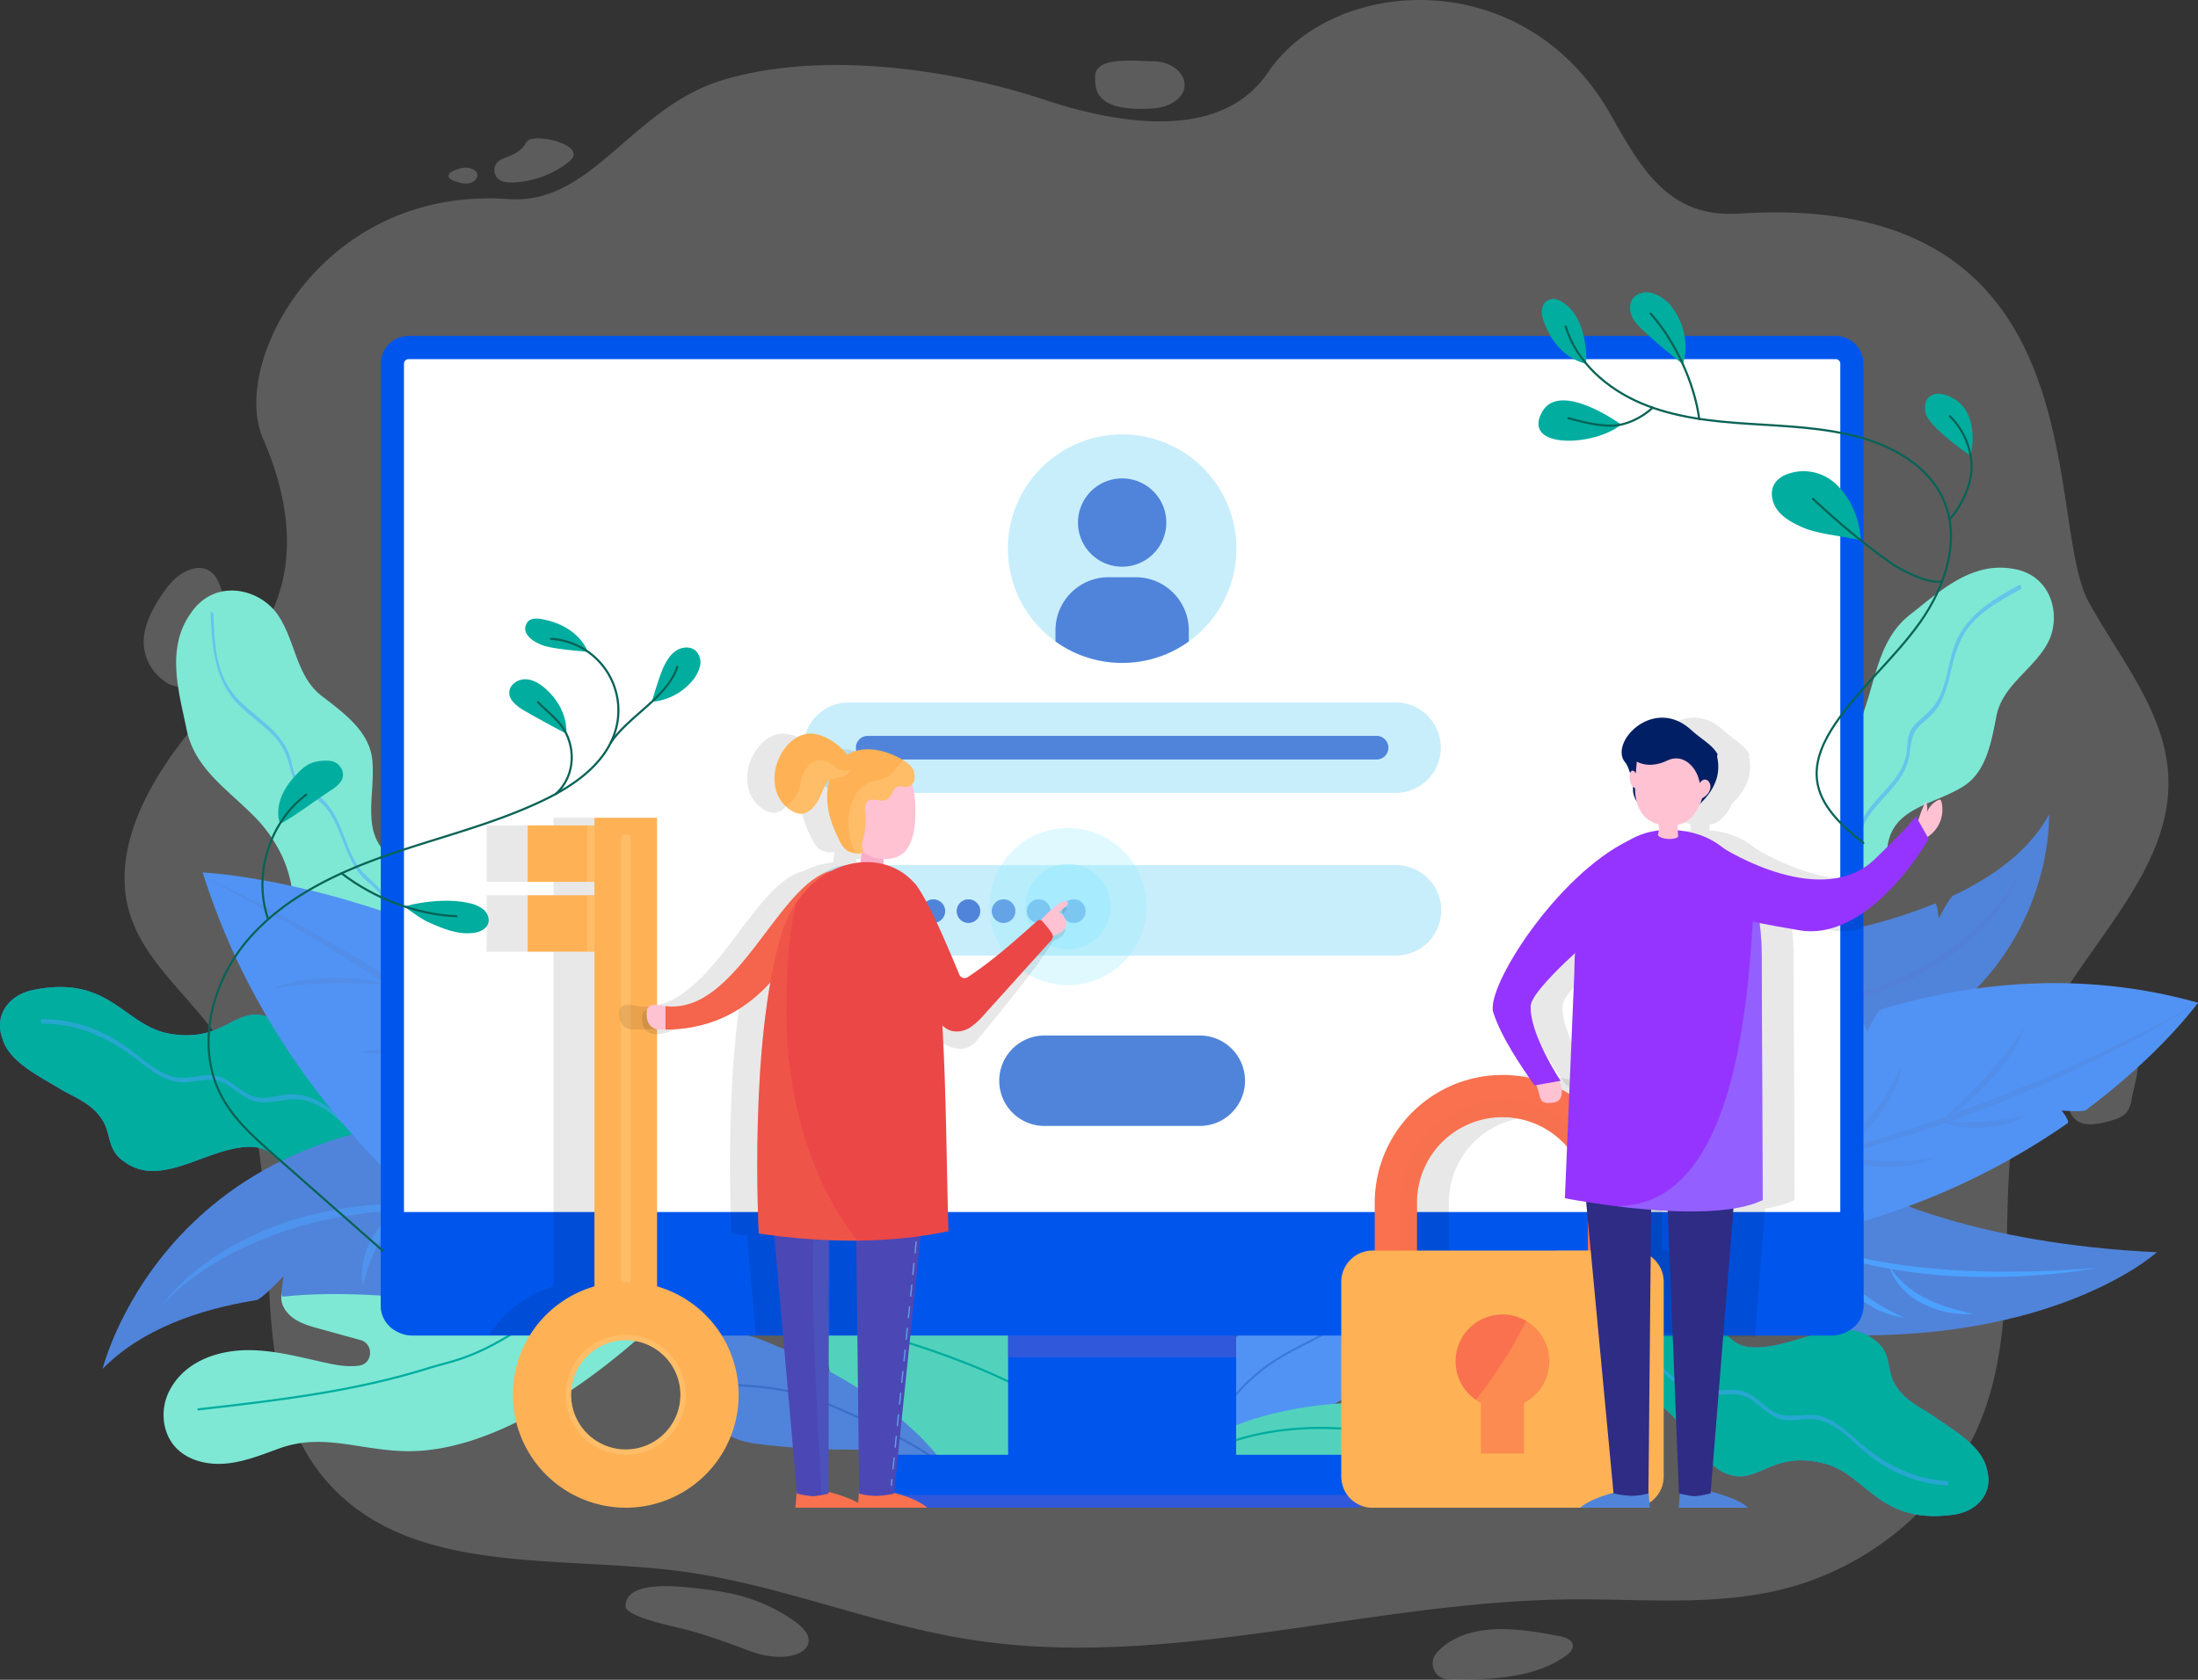 <svg xmlns="http://www.w3.org/2000/svg" xmlns:xlink="http://www.w3.org/1999/xlink" width="1029.845" height="787.104" viewBox="0 0 1029.845 787.104"><rect x="0" y="0" width="1029.845" height="787.104" fill="#333333" stroke="none"/><defs><style>.a{opacity:0.2;}.b{fill:#fff;}.c{fill:#5084da;}.d{fill:#5193f4;}.e,.x,.z{opacity:0.4;}.f{opacity:0.228;}.g{fill:#605aca;}.ad,.ai,.g,.n,.v{opacity:0.5;}.h{fill:#4ca1ff;}.i{fill:#52d2bc;}.at,.j,.k{fill:none;stroke-linecap:round;stroke-linejoin:round;stroke-miterlimit:10;}.j{stroke:#00ad9f;}.k{stroke:#0b43a4;opacity:0.31;}.l{fill:#4a84d8;}.m{fill:#00ad9f;}.o{fill:#7ee8d4;}.p{fill:#5a4fd1;opacity:0.37;}.q{fill:#0056ec;}.r{fill:#c8eefb;}.s{clip-path:url(#a);}.t{opacity:0.09;}.u,.v{fill:#94ebff;}.ac,.ag,.ah,.ar,.as,.u{opacity:0.3;}.as,.w,.x{fill:#f9714e;}.y,.z{fill:#ffb255;}.aa,.ah{fill:#ffc2d3;}.ab,.ad{fill:#2e2c84;}.ae{fill:#001f64;}.af{fill:#9534ff;}.ag{fill:#8fc2ff;}.ai{fill:#ffc87c;}.aj{fill:#f9acc8;}.ak{opacity:0.1;}.al,.ar{fill:#eb4747;}.am{fill:#4b48b5;}.an{fill:#568edb;}.ao{fill:#5e9ce4;}.ap{opacity:0.16;}.aq{fill:#4e84d9;}.at{stroke:#086356;}</style><clipPath id="a"><circle cx="53.547" cy="53.547" r="53.547"/></clipPath></defs><g transform="translate(-7.914 -65.834)"><g class="a" transform="translate(66.275 65.834)"><path class="b" d="M955.07,347.949c14.426,26.222,35.4,50.951,37.215,80.512,2.911,47.483-43.386,83.284-62.318,127.289-23.239,54.014-3.75,117.658-24.318,172.65-14.907,39.855-51.472,71.689-94.441,82.222-32.205,7.9-66.077,4.328-99.327,4.656-94.4.917-188.43,33.557-281.542,18.739-45.978-7.315-89.444-26-135.635-31.988-55.388-7.185-119.924,1.506-159.508-36.138C79.9,713.3,120.95,616.611,79.45,553.519c-13.364-20.319-34.9-36.214-42.11-59.187-8.434-26.85,5.23-55.461,22.2-78.348S97.494,372.02,106.685,345.4c8.343-24.173,3.248-50.451-7.016-73.944-15.724-35.992,28.042-118.518,114.855-112.333,39.8,2.835,57.71-43.26,101.365-56.037,49.982-14.629,112.735-2.868,149.563,9.373,37.422,12.436,83.682,18.974,105.133-12.806C600.871,54.786,691.157,47.764,731.7,120.626c14.809,26.613,27.995,47.318,59.513,45.289C962.02,154.91,933.633,308.98,955.07,347.949ZM489.5,101.778c0,6.112,0,16.595,26.934,14.883,8.267-.526,15-4.954,15-11.065s-6.716-11.063-15-11.063S489.5,92.014,489.5,101.778ZM224.156,131.422a5.583,5.583,0,0,0-1.779,2.14c-1.745,2.7-4.76,4.428-7.841,5.632-1.805.706-3.746,1.317-5.077,2.677a5.486,5.486,0,0,0,.528,7.906c1.927,1.525,4.649,1.677,7.152,1.553a45.339,45.339,0,0,0,25.748-9.618C252.363,134.177,229.37,128.6,224.156,131.422ZM198.6,145.5c-3.157-2.071-7.228-.878-10.37.741a2.83,2.83,0,0,0-1.582,1.543c-.411,1.486,1.467,2.538,3,3.018,2.386.745,4.984,1.473,7.357.684S201.756,147.571,198.6,145.5ZM79.468,340.3c-2.333-7.122-7.852-10.663-16.2-6.607-4.982,2.42-8.454,6.918-11.43,11.43-4.8,7.287-8.938,15.615-7.928,24.169a22.735,22.735,0,0,0,9.664,15.791,12.747,12.747,0,0,0,7.47,2.6c2.963-.1,5.636-1.695,7.935-3.481,5.434-4.217,9.614-9.688,13.731-15.1,2.134-2.8,4.341-5.775,4.749-9.219C88.321,352.589,81.614,346.856,79.468,340.3ZM952.817,559.7c-2.134.869-4.313,1.968-5.538,3.848a11.179,11.179,0,0,0-1.406,4.969,99.085,99.085,0,0,0-.6,10.8c0,3.95.424,8.326,3.459,11.015,4.087,3.62,10.574,2.351,15.93.858,3.016-.845,6.233-1.812,8.173-4.172a13.025,13.025,0,0,0,2.327-6.122c1.3-7.2,5.264-18.12.865-21.85S960.476,556.582,952.817,559.7ZM651.089,838.717a12.518,12.518,0,0,0-2.77,3.441,7.569,7.569,0,0,0,3.9,10.031,15.928,15.928,0,0,0,6.2.739c17.968-.241,37.283-.9,51.638-11.211,1.751-1.256,3.563-3.027,3.253-5.1-.376-2.5-3.485-3.585-6.086-4.091C689.261,829.064,665.527,825.186,651.089,838.717ZM310,810.983c-15.63-2.11-40.483-5.093-40.477,7.55,0,4.769,22.055,9.362,25.7,10.244,11.285,2.724,21.855,6.746,32.881,10.818,20.46,7.559,36.846-2.622,20.645-14.038C335.4,816.143,322.605,812.68,310,810.983Z" transform="translate(-34.776 -65.834)"/></g><g transform="translate(7.914 202.808)"><g transform="translate(808.464 244.703)"><g transform="translate(22.539)"><path class="c" d="M395.292,300.655s36.309-3.315,70.72-17.412c1.089-.445,1.749,6.948,1.749,6.948s5.064-9.888,6.826-10.718c18.624-8.784,35.705-21.023,44.859-37.967,0,0,4.51,103.9-129.049,126.977Z" transform="translate(-390.397 -241.507)"/></g><g transform="translate(9.319 177.673)"><path class="c" d="M446.845,323.284s44.079,23.365,130.275,27.425c0,0-58.638,53.513-192.808,35.088l4.4-60.945Z" transform="translate(-384.312 -323.284)"/></g><g transform="translate(10.188 78.99)"><path class="d" d="M384.712,317.227s19.9-12.712,52.194-23.686c1.288-.437,4.013,7.176,4.013,7.176s4.413-9.914,6.744-10.613c38.584-11.554,91.382-19.1,148.242-3.046,0,0-17.227,24-52.487,50.269-1.5,1.121-11.461.235-11.461.235s4.182,5.038,2.807,5.994c-33.5,23.3-81.007,47.034-143.054,56.435Z" transform="translate(-384.712 -277.863)"/></g><g class="e" transform="translate(0 88.184)"><path class="c" d="M601.4,282.1a495.2,495.2,0,0,1-51.9,28.753c-17.792,8.693-36.086,16.334-54.612,23.334-9.249,3.55-18.7,6.516-28.082,9.7l-14.233,4.263c-2.375.7-4.736,1.445-7.122,2.1l-7.2,1.808c-19.124,5.18-38.66,8.654-58.223,11.45l14.522-2.992,7.261-1.467c2.409-.532,4.8-1.169,7.2-1.747l14.4-3.433,14.266-3.946c9.534-2.538,18.9-5.666,28.334-8.526,9.314-3.248,18.7-6.292,27.882-9.9,18.537-6.746,36.742-14.4,54.675-22.635q13.466-6.15,26.682-12.84Q588.491,289.39,601.4,282.1Z" transform="translate(-380.023 -282.095)"/><g transform="translate(100.805 11.068)"><path class="c" d="M426.42,331.824c3.678-3.439,7.248-6.939,10.813-10.42,3.531-3.518,7.016-7.061,10.366-10.724,3.387-3.631,6.555-7.441,9.675-11.3,3.048-3.917,5.927-7.958,8.68-12.191a65.423,65.423,0,0,1-6.859,13.5,99.882,99.882,0,0,1-9.379,11.932A106.25,106.25,0,0,1,426.42,331.824Z" transform="translate(-426.42 -287.189)"/></g><g transform="translate(47.42 29.001)"><path class="c" d="M401.849,338.164a95.184,95.184,0,0,0,11.128-8.669,87.348,87.348,0,0,0,9.642-10.068,83.23,83.23,0,0,0,8-11.4,121.618,121.618,0,0,0,6.4-12.586,53.1,53.1,0,0,1-4.415,13.64,57.052,57.052,0,0,1-7.765,12.173,59.2,59.2,0,0,1-10.44,9.968A47.751,47.751,0,0,1,401.849,338.164Z" transform="translate(-401.849 -295.443)"/></g><g transform="translate(100.805 52.709)"><path class="c" d="M426.42,309.349a184.448,184.448,0,0,0,20.429-.1c3.372-.176,6.722-.574,10.07-1.058,3.372-.435,6.666-1.212,10.109-1.834a38.523,38.523,0,0,1-9.642,4.028,50.028,50.028,0,0,1-10.351,1.732,55.435,55.435,0,0,1-10.47-.3A40.645,40.645,0,0,1,426.42,309.349Z" transform="translate(-426.42 -306.355)"/></g><g transform="translate(48.505 71.8)"><path class="c" d="M402.348,315.142c4.148.5,8.263.9,12.356,1.319,4.1.374,8.182.717,12.269.893,4.087.2,8.165.18,12.254.072a123.176,123.176,0,0,0,12.3-1.228,45.408,45.408,0,0,1-12.086,3.463,72.222,72.222,0,0,1-12.593.565A77.054,77.054,0,0,1,402.348,315.142Z" transform="translate(-402.348 -315.142)"/></g></g><g class="f" transform="translate(37.298 27.002)"><path class="g" d="M497.76,253.935c-3.557,9.747-9.827,18.335-16.94,25.9a112.232,112.232,0,0,1-24.56,19.189l-6.889,3.685c-2.288,1.249-4.741,2.151-7.107,3.22a128.531,128.531,0,0,1-14.648,5.306c-2.444.882-5.008,1.349-7.52,1.984l-7.557,1.8c-5.117.8-10.238,1.551-15.35,2.194,5.014-1.288,10.057-2.307,15.035-3.57l7.389-2.173c2.451-.756,4.951-1.341,7.32-2.338,4.765-1.879,9.664-3.389,14.235-5.695,2.3-1.108,4.715-1.981,6.935-3.235l6.718-3.665a130.456,130.456,0,0,0,24.434-18.25,75.7,75.7,0,0,0,5.33-5.495c.843-.958,1.723-1.89,2.535-2.874l2.368-3.018A74.386,74.386,0,0,0,497.76,253.935Z" transform="translate(-397.19 -253.935)"/></g><g transform="translate(29.65 196.174)"><path class="h" d="M537.989,348.061c-6.038,1.16-12.152,1.875-18.261,2.592q-9.181.89-18.411,1.351a315.734,315.734,0,0,1-36.944-.524c-6.144-.521-12.28-1.225-18.374-2.207a166.754,166.754,0,0,1-18.15-3.644c-11.939-3.094-23.671-7.407-34.178-13.831a134.521,134.521,0,0,0,17.034,6.853,165.862,165.862,0,0,0,17.659,4.828,257.875,257.875,0,0,0,36.236,5.136c12.176,1.075,24.416,1.312,36.657,1.186C513.5,349.656,525.748,349.111,537.989,348.061Z" transform="translate(-393.67 -331.799)"/><g transform="translate(47.018 15.339)"><path class="h" d="M454.838,361.316a46.16,46.16,0,0,1-23.593-4.663,36.362,36.362,0,0,1-9.862-7.307,27.544,27.544,0,0,1-6.073-10.487,45.23,45.23,0,0,0,7.639,8.88,48.666,48.666,0,0,0,9.59,6.349,74.618,74.618,0,0,0,10.809,4.3A113.972,113.972,0,0,0,454.838,361.316Z" transform="translate(-415.311 -338.859)"/></g><g transform="translate(20.681 9.223)"><path class="h" d="M436.919,366.529a46.159,46.159,0,0,1-22.024-9.662,36.417,36.417,0,0,1-8.045-9.269,27.586,27.586,0,0,1-3.661-11.554,45.225,45.225,0,0,0,5.536,10.322,48.892,48.892,0,0,0,7.989,8.276,74.691,74.691,0,0,0,9.623,6.538A115.11,115.11,0,0,0,436.919,366.529Z" transform="translate(-403.189 -336.044)"/></g></g></g><g transform="translate(386.881 450.102)"><path class="i" d="M339.371,454.364a71.689,71.689,0,0,0-54.284-24.342c-15.111.2-29.95,5.221-45.028,4.3a57.567,57.567,0,0,1-53.5-65.751c1.747-11.947,8-23.945,18.815-29.29,5.894-2.907,12.71-3.633,19.261-3.044a54.224,54.224,0,0,1,17.3,4.628c12.51,5.553,23.391,15.339,32.088,26.141,7.9,9.825,25.928,24.279,38.119,33.611,7.148,5.449,12.3,9.136,12.3,9.136C333.039,417.693,333.487,444.239,339.371,454.364Z" transform="translate(-185.983 -336.045)"/><path class="j" d="M195.637,352.979c37.978,10.818,79.928,26.148,109.582,52.226" transform="translate(-174.662 -316.187)"/></g><g transform="translate(557.798 452.744)"><path class="d" d="M359.46,366.066c-.561,6.309-1.855,12.76-4.917,18.494a41.757,41.757,0,0,1-8.221,10.479,64.79,64.79,0,0,1-5.269,4.463A76.7,76.7,0,0,1,318,411.592c-11.876,3.78-24.59,4.482-35.506,11.176a43.16,43.16,0,0,0-17.8,22.294l-.046-10.637c1.162-11.776,2.355-23.769,6.744-35.025a100.091,100.091,0,0,1,11.4-20.54,142.217,142.217,0,0,1,24.851-27.94c7.665-6.468,16.447-11.958,25.822-13.353,9.36-1.4,19.324,2.06,23.61,10.309C359.83,353.171,360.03,359.737,359.46,366.066Z" transform="translate(-264.65 -337.261)"/><path class="k" d="M267.684,418.76a88.254,88.254,0,0,1,32.284-38.969c8.767-5.755,18.379-9.69,27.33-15.085s17.57-12.727,21.768-22.563" transform="translate(-261.092 -331.536)"/></g><g transform="translate(535.016 520.392)"><path class="i" d="M268.925,397.654c16.706-16.573,40.4-24.166,63.7-27.508,19.43-2.785,39.838-2.89,58.01,4.528,5.694,2.323,11.309,5.553,14.676,10.7s3.846,12.573-.267,17.147c-3.47,3.854-9.1,4.8-14.29,4.982-17.064.613-33.757-4.347-50.469-7.85-28.725-6.02-60-7.474-86.118,5.925" transform="translate(-254.164 -368.397)"/><path class="j" d="M270.545,382.618c34.576-14.583,84.516-9.886,106.3,5.188" transform="translate(-234.955 -362.076)"/></g><g transform="translate(0 325.522)"><path class="l" d="M169.557,324.526c-15.624-7.506-23.113-27.51-35.949-31.81-15.908-5.5-20.369,12.271-46.091,7.878-21.588-3.687-28.147-27.966-64.235-20.456-11.02,2.294-18.335,11.611-14.2,22.783,3.1,11.117,18.407,18.153,27.519,23.832,8.08,4.563,15.232,7.009,20.023,15.493.05.089.1.185.141.276,3.222,6.9,1.936,13.045,9.46,18.089,17.627,12.895,39.579-7.58,59.631-6.983,14.142.424,13.746,15.109,30.75,19.361,16.838,4.211,11.315-10.866,46.643,2.827a2.465,2.465,0,0,0,3.189-1.414h0a2.461,2.461,0,0,0-.519-2.581C181.194,345.937,192.554,335.578,169.557,324.526Z" transform="translate(-7.914 -278.705)"/><path class="m" d="M169.557,324.526c-15.624-7.506-23.113-27.51-35.949-31.81-15.908-5.5-20.369,12.271-46.091,7.878-21.588-3.687-28.147-27.966-64.235-20.456-11.02,2.294-18.335,11.611-14.2,22.783,3.1,11.117,18.407,18.153,27.519,23.832,8.08,4.563,15.232,7.009,20.023,15.493.05.089.1.185.141.276,3.222,6.9,1.936,13.045,9.46,18.089,17.627,12.895,39.579-7.58,59.631-6.983,14.142.424,13.746,15.109,30.75,19.361,16.838,4.211,11.315-10.866,46.643,2.827a2.465,2.465,0,0,0,3.189-1.414h0a2.461,2.461,0,0,0-.519-2.581C181.194,345.937,192.554,335.578,169.557,324.526Z" transform="translate(-7.914 -278.705)"/><g class="n" transform="translate(19.1 15.079)"><path class="h" d="M179.243,350.118c-13.44-6.944-21.194-21.588-35.358-27.38a24.929,24.929,0,0,0-10.044-1.962c-4.923.113-9.747,2.123-14.7,1.616-7.1-.721-11.554-6.916-17.846-9.508-7.2-2.97-14.546,1.621-21.992-.183-7.561-1.831-13.744-7.357-19.73-12.008C47.137,291.028,33.01,285.6,17.154,285.646c-.806,0-.448,2.127.461,2.125,17.486-.046,31.493,6.981,45,17.464,5.058,3.926,10.45,8.052,16.8,9.588,7.606,1.845,15.3-2.874,22.552.482,5.7,2.638,9.927,8.026,16.369,9.066,7.922,1.275,15.248-2.874,23.276-.369,15.363,4.793,23.421,20.866,37.4,28.088.989.506.954-1.6.239-1.973Z" transform="translate(-16.706 -285.646)"/></g></g><g transform="translate(76.63 459.87)"><path class="o" d="M280.294,357.064c-51.4,5.434-59.622,9.873-71.945,4.547-15.706-6.79-32.21-5.106-48.04-11.593s-33.024-11.448-49.91-8.706c-5.34.867-11.263,3.035-12.008,9.3a10.256,10.256,0,0,0,1.986,7.107c3.72,5.19,9.8,6.931,15.611,8.534l19.432,5.36c6.32,1.745,5.916,11.052-.574,11.984l-.163.024c-5.443.739-10.955-.341-16.319-1.527-11.669-2.583-23.36-5.727-35.312-5.745-14.463-.02-29.8,5.2-36.948,18.689a24.813,24.813,0,0,0-2.585,15.674c2.52,14.915,16.471,19.893,28.835,18.778,8.7-.784,16.923-4.145,25.138-7.118,20.064-7.259,37.233.747,58.562,1.3C214.912,425.2,280.294,357.064,280.294,357.064Z" transform="translate(-43.185 -340.541)"/><path class="j" d="M50.688,394.175c36.6-4.18,73.466-8.415,108.581-19.545,10.3-3.263,23.567-4.167,52.637-25.622" transform="translate(-34.386 -330.612)"/></g><g transform="translate(82.534 139.741)"><path class="o" d="M115.586,364.637a20.691,20.691,0,0,0,3.826,2.37c6.281,3.1,13.475,3.526,18.472,9.164,3.337,3.548,5.145,8.3,7.637,12.525a22.526,22.526,0,0,0,1.71,2.675c7.726,10.6,15.328,11.826,23.463,11.643,3.337-.08,6.79-.4,10.342-.4a34.382,34.382,0,0,1,17.44,4.117,47.6,47.6,0,0,1,12.382,10.077,2.592,2.592,0,0,0,3.287.215,2.8,2.8,0,0,0,1.278-2.846c-2.175-9.781-6.429-16.2-11.55-21.025-14.4-13.625-35.651-14.707-36.939-42.832-.272-6.023,1.008-10.3.046-14.589a15.175,15.175,0,0,0-3.683-6.746c-4.354-4.691-10.613-6.766-16.191-10.516-15.1-10.77-7.9-28.395-9.242-45.163-.9-13.688-13.208-22.6-23.271-30.35C102.009,233.7,102.037,217,93.546,204.587c-8.473-12.423-29.572-17.427-40.8-.734-11.917,16.662-5.373,37.5-1.947,54.4a39.22,39.22,0,0,0,4.51,11.911c6.281,10.97,17.064,18.785,26.378,28.075A66.739,66.739,0,0,1,95.558,317.7a57.361,57.361,0,0,1,4.306,13.636c.2,1.128.419,2.24.637,3.357C102.674,346.415,105.237,356.853,115.586,364.637Z" transform="translate(-45.902 -193.197)"/><g class="n" transform="translate(16.143 10.058)"><path class="h" d="M53.334,198.665c.6,15.4,1.779,31.4,13.325,42.84,5.388,5.34,11.861,9.5,16.949,15.154,3.583,3.98,5.373,8.191,6.766,13.316.767,2.827,1.412,5.771,3.118,8.215,2.018,2.9,5,4.317,7.906,6.164a26.692,26.692,0,0,1,9.032,9.725c3.457,6.129,5.323,13,8.421,19.306a38.154,38.154,0,0,0,4.886,7.767c3.09,3.687,7.774,6,9.855,10.457,3.537,7.567,2.049,16.695,5.473,24.525,7.985,18.263,26.917,27.371,43.951,35.393,1.006.476.96-1.627.232-1.968-16.566-7.8-35.2-16.543-43.1-34.252-3.235-7.248-2.283-15.072-4.639-22.465-2.255-7.081-9.171-9.981-13.108-15.939-6.657-10.075-7.822-23.6-17.2-31.908-3.1-2.744-7.489-4.072-10.192-7.237-3.216-3.77-3.3-9.284-5.06-13.755-2.26-5.758-6.577-10.231-11.176-14.22-6.742-5.844-14.2-10.974-18.379-19.111-4.98-9.7-5.31-21.036-5.729-31.706-.046-1.106-1.388-1.751-1.332-.3Z" transform="translate(-53.332 -197.826)"/></g><path class="p" d="M121.856,325.686A34.383,34.383,0,0,1,139.3,329.8c.554-8.63,3.457-10.422,5.395-13.579-14.4-13.625-35.651-14.707-36.94-42.832-.272-6.023,1.008-10.3.046-14.589-4.3,9.019-12,10.87-11.4,20.075.524,9.5,12.671,18.289,14.848,30.272C113.042,319.044,116.689,321.567,121.856,325.686Z" transform="translate(13.277 -116.263)"/></g><g transform="translate(325.168 487.794)"><path class="c" d="M189.39,356.5c-9.712-3.835-22.678-5.41-28.905,2.972-5.212,7.016-2.514,16.962,1.086,24.927,3.04,6.727,6.9,13.562,13.312,17.218,4.38,2.5,9.512,3.248,14.518,3.843a347.934,347.934,0,0,0,42.087,2.436c16.3-.046,36.038,6.609,49.521,16.771C263.7,392.507,222.071,369.412,189.39,356.5Z" transform="translate(-157.578 -353.393)"/><path class="k" d="M164.378,364.449c12.36.526,24.833,1.395,36.7,4.9,12.132,3.587,58.8,25.005,66.1,34.119" transform="translate(-149.605 -340.429)"/></g><g transform="translate(818.463 129.021)"><path class="o" d="M397.63,310.96a19.7,19.7,0,0,0-.4,4.287c.022,6.7,2.714,13.045.011,19.726-1.619,4.367-4.923,7.941-7.478,11.874a21.857,21.857,0,0,0-1.564,2.6c-5.79,11.128-3.607,18.166.011,25.055,1.49,2.827,3.231,5.649,4.741,8.691a32.91,32.91,0,0,1,3.9,16.695,45.431,45.431,0,0,1-3.361,14.9,2.472,2.472,0,0,0,1.215,2.9,2.677,2.677,0,0,0,2.981-.117c7.454-6.025,11.144-12.4,13.1-18.841,5.542-18.135-2.577-36.8,20.97-49.875,5.045-2.8,9.251-3.52,12.519-6.17a14.525,14.525,0,0,0,4.211-6.027c2.168-5.727,1.282-11.971,2.121-18.346,2.8-17.52,20.962-18.854,34.758-27.141,11.346-6.6,13.74-20.931,16.1-32.855,2.579-14.72,16.9-21.8,23.919-34.361,7.037-12.547,2.344-32.751-16.734-35.262-19.345-3.118-34.408,11.356-47.429,21.485a37.528,37.528,0,0,0-8.284,8.934c-6.727,10.049-8.83,22.613-12.825,34.547a63.83,63.83,0,0,1-10.774,20.162,54.821,54.821,0,0,1-9.851,9.492c-.878.652-1.742,1.312-2.6,1.975C407.748,292.145,399.894,298.782,397.63,310.96Z" transform="translate(-384.625 -188.263)"/><g class="n" transform="translate(17.824 8.082)"><path class="h" d="M502.529,192.053c-13.327,7.287-26.272,15.167-30.954,30.467-2.131,6.961-2.944,14.363-5.918,21.057-1.892,4.261-4.747,7.378-8.228,10.4-2.388,2.075-4.843,4.165-6.094,7.161-1.451,3.472-.971,7.4-1.736,11.015a27.628,27.628,0,0,1-5.316,10.763c-4.159,5.534-9.432,10.164-13.316,15.915-4.258,6.307-3.985,15.217-9.705,20.323-5.312,4.743-11.893,7.331-16.614,12.866-12.434,14.578-12.065,35.054-11.689,53.091.024,1.112,1.36,1.751,1.33.3-.376-18.02-.765-38.758,12.447-52.826,4.834-5.145,11.732-7.559,16.532-12.643,4.7-4.982,4.4-12.5,7.958-18.244,6.32-10.2,18.018-17.36,19.956-29.963.86-5.6.793-10.057,5.256-14.24,2.331-2.186,4.895-4.045,6.887-6.577,4.05-5.145,5.66-11.661,7.135-17.909,2.073-8.788,4.284-17.155,10.729-23.86C487.414,202.68,495.5,198.3,503.3,194.03c.713-.391.091-2.451-.776-1.977Z" transform="translate(-392.829 -191.983)"/></g></g><g transform="translate(742.235 467.371)"><path class="l" d="M382.632,396.543c14.8,8.347,20.836,28.39,33.111,33.42,15.206,6.4,20.71-10.692,45.582-4.743,20.873,4.993,25.729,29.159,61.506,24.132,10.924-1.534,18.676-10.177,15.348-21.366-2.314-11.076-16.834-18.939-25.383-25.077-7.609-4.98-14.446-7.832-18.587-16.436-.043-.091-.085-.187-.122-.28-2.707-6.95-1.052-12.882-8.089-18.3-16.41-13.742-39.195,4.869-58.766,2.994-13.8-1.321-12.471-15.658-28.829-20.907-16.2-5.2-11.765,9.9-45.43-5.762a2.419,2.419,0,0,0-3.211,1.178h0a2.414,2.414,0,0,0,.341,2.559C372.627,374.853,360.851,384.256,382.632,396.543Z" transform="translate(-349.54 -343.993)"/><path class="m" d="M382.632,396.543c14.8,8.347,20.836,28.39,33.111,33.42,15.206,6.4,20.71-10.692,45.582-4.743,20.873,4.993,25.729,29.159,61.506,24.132,10.924-1.534,18.676-10.177,15.348-21.366-2.314-11.076-16.834-18.939-25.383-25.077-7.609-4.98-14.446-7.832-18.587-16.436-.043-.091-.085-.187-.122-.28-2.707-6.95-1.052-12.882-8.089-18.3-16.41-13.742-39.195,4.869-58.766,2.994-13.8-1.321-12.471-15.658-28.829-20.907-16.2-5.2-11.765,9.9-45.43-5.762a2.419,2.419,0,0,0-3.211,1.178h0a2.414,2.414,0,0,0,.341,2.559C372.627,374.853,360.851,384.256,382.632,396.543Z" transform="translate(-349.54 -343.993)"/><g class="n" transform="translate(15.274 16.237)"><path class="h" d="M357.063,353.536c13.095,7.924,19.9,23.721,34.337,29.733,7.8,3.244,14.8-.13,22.672,1.234,7.126,1.234,10.987,7.9,17.3,10.692,6.724,2.974,14.077-.808,21.033,1.345,7.48,2.314,13.253,8.393,18.961,13.427,11.343,10,24.727,16.058,39.905,17.014.98.063.7-2.066-.113-2.121-17.077-1.076-30.348-8.714-42.882-19.856-4.4-3.913-8.995-7.926-14.557-10.083-7.689-2.977-16.18,1.556-23.382-2.338-5.171-2.8-8.793-8.119-14.607-9.8-7.543-2.184-15.272,1.623-22.9-1.039-15.165-5.286-22.174-22.1-35.532-30.18-.932-.56-.923,1.56-.235,1.975Z" transform="translate(-356.57 -351.467)"/></g></g><g transform="translate(48.097 271.848)"><g transform="translate(0 115.084)"><path class="c" d="M228.65,399.429s-64.517-14.114-114.134-8.8c-1.569.167.343-9.61.343-9.61s-10.222,10.85-12.8,11.265c-27.286,4.36-53.873,13.755-72.006,32.175,0,0,33.007-135.6,213.779-115.442Z" transform="translate(-30.052 -306.97)"/></g><g transform="translate(46.849)"><path class="d" d="M240.869,468.818s-28.905-12.975-64.988-41.15c-1.44-1.123,5.1-9.781,5.1-9.781s-14.374,2.342-16.871.241c-41.359-34.8-88.673-88.5-112.5-164.127,0,0,39.608,1.675,95.036,21.918,2.359.86,8.7,12.69,8.7,12.69s2.579-8.4,4.66-7.561c50.8,20.46,112.389,56.3,168.594,119.023Z" transform="translate(-51.615 -254.001)"/></g><g class="e" transform="translate(46.847 1.845)"><path class="c" d="M51.614,254.85c24.271,10.763,47.642,23.5,70.459,37.092,22.848,13.573,44.885,28.479,66.373,44.12,10.789,7.767,21.075,16.2,31.545,24.382l15.254,12.836c2.529,2.153,5.106,4.252,7.6,6.451l7.333,6.755c19.88,17.651,38.158,37.02,55.69,56.917l-14.044-14.1-6.987-7.068c-2.37-2.312-4.843-4.526-7.257-6.794l-14.446-13.636-14.926-13.1c-9.862-8.832-20.264-17.038-30.415-25.527-10.5-8.063-20.818-16.356-31.623-24.01-21.214-15.836-43.192-30.639-65.632-44.707q-16.81-10.585-34.043-20.495Q69.3,263.969,51.614,254.85Z" transform="translate(-51.614 -254.85)"/><g transform="translate(72.056 80.569)"><path class="c" d="M163.959,305.7c-6.568-1.6-13.123-3.029-19.652-4.469-6.546-1.373-13.086-2.677-19.66-3.741-6.566-1.132-13.173-1.882-19.8-2.544-6.64-.541-13.292-.8-20.069-.773a87.886,87.886,0,0,1,20.2-2.233,133.887,133.887,0,0,1,20.293,1.747C138.635,295.994,151.8,299.717,163.959,305.7Z" transform="translate(-84.779 -291.933)"/></g><g transform="translate(32.323 47.436)"><path class="c" d="M121.931,280.111c-4.678-.28-9.325-.445-13.957-.621-4.634-.13-9.258-.213-13.875-.128-4.619.039-9.219.341-13.82.708-4.6.45-9.166,1.1-13.788,1.947A60.937,60.937,0,0,1,80,278a92.78,92.78,0,0,1,14.059-1.312A98.854,98.854,0,0,1,121.931,280.111Z" transform="translate(-66.491 -276.683)"/></g><g transform="translate(134.674 128.606)"><path class="c" d="M187.418,327.894a127.824,127.824,0,0,0-17.916-6.112,117.34,117.34,0,0,0-18.4-3.411,110.953,110.953,0,0,0-18.676-.591,164.023,164.023,0,0,0-18.83,2.081,71.231,71.231,0,0,1,18.557-5.08,76.491,76.491,0,0,1,19.376-.243,79.573,79.573,0,0,1,18.867,4.384A63.988,63.988,0,0,1,187.418,327.894Z" transform="translate(-113.6 -314.043)"/></g><g transform="translate(117.993 50.955)"><path class="c" d="M139.166,321.68a248.17,248.17,0,0,0-15.148-22.854c-2.677-3.657-5.588-7.122-8.6-10.522-2.968-3.465-6.264-6.59-9.5-10a51.73,51.73,0,0,1,11.617,7.861A66.926,66.926,0,0,1,127.1,296.5a74.506,74.506,0,0,1,7.37,11.973A54.667,54.667,0,0,1,139.166,321.68Z" transform="translate(-105.922 -278.303)"/></g><g transform="translate(172.787 85.218)"><path class="c" d="M166.139,350.039c-2.494-5.023-5.077-9.929-7.611-14.835-2.6-4.875-5.217-9.712-8.026-14.429-2.779-4.736-5.805-9.295-8.936-13.805a165.132,165.132,0,0,0-10.424-12.9,60.954,60.954,0,0,1,12.78,11.018,97.256,97.256,0,0,1,9.9,13.716A103.5,103.5,0,0,1,166.139,350.039Z" transform="translate(-131.142 -294.073)"/></g></g><g class="n" transform="translate(27.771 155.186)"><path class="h" d="M42.834,373.142c8.224-11.235,19.517-19.962,31.508-27.05a150.822,150.822,0,0,1,38.823-15.556l10.259-2.175c3.413-.758,6.911-1,10.366-1.495,6.913-1.052,13.9-1.158,20.862-1.367,3.481-.224,6.959.133,10.433.252l10.411.506c6.9.876,13.775,1.827,20.6,2.909-6.942-.215-13.825-.784-20.712-1.019l-10.337.039a102.581,102.581,0,0,0-10.307.28c-6.846.641-13.723.758-20.477,2.023-3.378.567-6.816.793-10.148,1.579l-10.025,2.212a175.149,175.149,0,0,0-38.313,14.4,101.343,101.343,0,0,0-8.923,5.091c-1.443.921-2.927,1.792-4.341,2.761l-4.18,3A99.507,99.507,0,0,0,42.834,373.142Z" transform="translate(-42.834 -325.428)"/></g><g class="n" transform="translate(121.432 156.985)"><path class="h" d="M103.865,326.256c-3.759,5.994-7.422,11.661-10.483,17.655A70.992,70.992,0,0,0,86.571,363c-1.664-6.994.159-14.52,3.378-20.849a47.354,47.354,0,0,1,5.983-8.845A35.634,35.634,0,0,1,103.865,326.256Z" transform="translate(-85.943 -326.256)"/></g></g><g transform="translate(178.417 20.439)"><rect class="q" width="106.847" height="73.481" transform="translate(293.921 451.939)"/><rect class="g" width="106.847" height="26.632" transform="translate(293.921 451.939)"/><path class="q" d="M423.563,379.587H206.689a12.4,12.4,0,1,0,0,24.8H423.563a12.4,12.4,0,0,0,12.4-12.4h0A12.4,12.4,0,0,0,423.563,379.587Z" transform="translate(32.219 144.677)"/><path class="g" d="M435.97,386.923a12.4,12.4,0,0,1-12.408,12.391H206.692a12.4,12.4,0,0,1-12.406-12.391,10.931,10.931,0,0,1,.393-3.009,12.359,12.359,0,0,0,12.015,9.4h216.87a12.359,12.359,0,0,0,12.015-9.4A10.993,10.993,0,0,1,435.97,386.923Z" transform="translate(32.218 149.751)"/><path class="b" d="M100.138,597.542a7.613,7.613,0,0,1-7.6-7.6V148.39a7.613,7.613,0,0,1,7.6-7.6H768.76a7.613,7.613,0,0,1,7.6,7.6V589.937a7.613,7.613,0,0,1-7.6,7.6Z" transform="translate(-87.102 -135.354)"/><path class="q" d="M771.69,149.149a2.176,2.176,0,0,1,2.173,2.173V592.869a2.175,2.175,0,0,1-2.173,2.173H103.07a2.175,2.175,0,0,1-2.173-2.173V151.322a2.176,2.176,0,0,1,2.173-2.173H771.69m0-10.863H103.07a13.038,13.038,0,0,0-13.036,13.036V592.869A13.038,13.038,0,0,0,103.07,605.9H771.692a13.038,13.038,0,0,0,13.036-13.036V151.322a13.04,13.04,0,0,0-13.038-13.036Z" transform="translate(-90.034 -138.286)"/><g transform="translate(0 410.517)"><path class="q" d="M784.724,370.4V327.233H90.034V370.4a14.7,14.7,0,0,0,14.709,14.707H770.017A14.705,14.705,0,0,0,784.724,370.4Z" transform="translate(-90.034 -327.233)"/></g><g transform="translate(293.8 46.121)"><circle class="r" cx="53.547" cy="53.547" r="53.547" transform="translate(0)"/><g transform="translate(0)"><g class="s"><path class="c" d="M287.453,189.7a20.692,20.692,0,1,1-20.692-20.692A20.694,20.694,0,0,1,287.453,189.7Zm10.533,86.648V240.194A24.882,24.882,0,0,0,273.1,215.313H260.414a24.881,24.881,0,0,0-24.881,24.881v36.157a6.9,6.9,0,0,0,6.9,6.9h48.663A6.9,6.9,0,0,0,297.986,276.351Z" transform="translate(-213.213 -148.377)"/></g></g></g><path class="r" d="M458.609,259.714H202.373a21.187,21.187,0,0,1-21.188-21.188h0a21.187,21.187,0,0,1,21.188-21.188H458.609A21.187,21.187,0,0,1,479.8,238.526h0A21.187,21.187,0,0,1,458.609,259.714Z" transform="translate(16.855 -45.585)"/><path class="c" d="M436.465,235.611H198.016a5.534,5.534,0,0,1-5.532-5.534h0a5.532,5.532,0,0,1,5.532-5.534H436.465A5.534,5.534,0,0,1,442,230.077h0A5.533,5.533,0,0,1,436.465,235.611Z" transform="translate(30.105 -37.136)"/><path class="r" d="M458.706,294.792H202.467A21.186,21.186,0,0,1,181.279,273.6h0a21.187,21.187,0,0,1,21.188-21.188H458.706A21.188,21.188,0,0,1,479.893,273.6h0A21.187,21.187,0,0,1,458.706,294.792Z" transform="translate(16.965 -4.451)"/><path class="c" d="M197.036,270.861h0a5.534,5.534,0,0,1-5.534-5.534h0a5.534,5.534,0,0,1,5.534-5.534h0a5.534,5.534,0,0,1,5.532,5.534h0A5.531,5.531,0,0,1,197.036,270.861Zm21.985-5.534h0a5.534,5.534,0,0,0-5.532-5.534h0a5.534,5.534,0,0,0-5.534,5.534h0a5.534,5.534,0,0,0,5.534,5.534h0A5.534,5.534,0,0,0,219.021,265.327Zm16.454,0h0a5.534,5.534,0,0,0-5.532-5.534h0a5.534,5.534,0,0,0-5.534,5.534h0a5.534,5.534,0,0,0,5.534,5.534h0A5.534,5.534,0,0,0,235.474,265.327Zm16.454,0h0a5.534,5.534,0,0,0-5.534-5.534h0a5.534,5.534,0,0,0-5.532,5.534h0a5.534,5.534,0,0,0,5.532,5.534h0A5.534,5.534,0,0,0,251.928,265.327Zm16.453,0h0a5.534,5.534,0,0,0-5.534-5.534h0a5.534,5.534,0,0,0-5.532,5.534h0a5.534,5.534,0,0,0,5.532,5.534h0A5.534,5.534,0,0,0,268.381,265.327Zm16.451,0h0a5.534,5.534,0,0,0-5.534-5.534h0a5.534,5.534,0,0,0-5.532,5.534h0a5.534,5.534,0,0,0,5.532,5.534h0A5.534,5.534,0,0,0,284.833,265.327Zm16.454,0h0a5.534,5.534,0,0,0-5.534-5.534h0a5.534,5.534,0,0,0-5.532,5.534h0a5.534,5.534,0,0,0,5.532,5.534h0A5.534,5.534,0,0,0,301.286,265.327Z" transform="translate(28.953 4.2)"/><path class="c" d="M317.371,331.539h-72.78A21.187,21.187,0,0,1,223.4,310.351h0a21.186,21.186,0,0,1,21.188-21.188h72.78a21.186,21.186,0,0,1,21.188,21.188h0A21.187,21.187,0,0,1,317.371,331.539Z" transform="translate(66.363 38.641)"/></g><path class="t" d="M455.077,418.6V394.382a14.429,14.429,0,0,0-14.429-14.426h-1.258V357.51a59.838,59.838,0,1,0-119.676,0v22.446h-1.256a14.427,14.427,0,0,0-14.429,14.426V418.6ZM339.49,357.51a40.064,40.064,0,0,1,80.128,0v22.446h-80.13V357.51Z" transform="translate(339.327 69.057)"/><path class="t" d="M445.064,281.981A38.191,38.191,0,0,0,423.4,273.4c-.026-.8-.024-1.582.013-2.6,4.428-.71,8.215-4.582,10.418-9.807,5.973-5.753,10.031-12.877,8.071-21.855a1.735,1.735,0,0,1,.217-1.319c-2.57-4.6-7.307-6.807-12.562-11.567-17.664-16.006-38.658,6.233-30.708,15.391a16.459,16.459,0,0,1,2.225,5.045,1.575,1.575,0,0,0-.048.152c-.378,1.719-.05,4.613,1.3,6.042a26.312,26.312,0,0,1,.156,2.7,1.708,1.708,0,0,1,.1.256,10.756,10.756,0,0,0,1.486,3.765c1.065,4.274,3.62,8.764,9,10.57.419.141.85.276,1.3.382a6.474,6.474,0,0,1,.189,2.887,34.7,34.7,0,0,0-14.133,4.73c-33.77,16.323-67.15,68.919-63.474,80.514s13.019,25.172,19.287,34.241l.984-.174q.759,2.623,1.516,5.245a4.8,4.8,0,0,0,1.223,2.392,4.854,4.854,0,0,0,3.472.73c1.495-.07,3.124-.2,4.226-1.206a4.488,4.488,0,0,0,1.23-2.246,9.528,9.528,0,0,0-1.121-6.77l.734-.128S353.956,369,354.486,355.713c.193-4.852,11.556-16.286,20.8-24.807-.213,2.957-.328,5.968-.328,9.023l-4.428,105.86s3.824.756,9.949,1.736l5.944,63.218h23.93l.569-59.55c.313.024.626.046.939.067.276.02.554.039.832.056,1.178.085,2.357.161,3.546.23.4.024.8.046,1.2.067.43.024.86.05,1.291.072l2.349,59.055h23.591l4.834-60.146c.03,0,.056-.011.089-.015.973-.159,1.932-.326,2.864-.517.413-.083.815-.176,1.221-.265q1.173-.261,2.3-.558.609-.163,1.2-.332c.752-.22,1.475-.456,2.186-.7.328-.115.669-.224.986-.343,1-.378,1.968-.776,2.87-1.219l-.484-114.5c0-2.473-.076-4.871-.215-7.211-.011-.176-.026-.348-.037-.524q-.209-3.275-.6-6.372c-.028-.206-.052-.408-.08-.615-.026-.185-.046-.374-.072-.561,4.667.926,10.739,2.04,18.685,3.383a33.83,33.83,0,0,0,14.987-.928V296.141C475.64,298.4,453.511,287.08,445.064,281.981Z" transform="translate(377.616 -21.298)"/><g transform="translate(463.577 251.03)"><circle class="u" cx="36.803" cy="36.803" r="36.803" transform="translate(0)"/><circle class="v" cx="19.973" cy="19.973" r="19.973" transform="translate(16.829 16.829)"/></g><g transform="translate(628.431 366.728)"><path class="w" d="M364.219,297.671A59.9,59.9,0,0,0,304.38,357.51v57.541H424.056V357.51A59.906,59.906,0,0,0,364.219,297.671Zm-40.068,97.607V357.51a40.064,40.064,0,0,1,80.128,0v37.767Z" transform="translate(-288.693 -297.671)"/><path class="x" d="M357.711,303.114A47.834,47.834,0,0,0,309.93,350.9V396.84h95.56V350.9A47.835,47.835,0,0,0,357.711,303.114Zm40.062,85.781h-80.13V351.128a40.064,40.064,0,0,1,80.128,0v37.767Z" transform="translate(-282.185 -291.288)"/><path class="y" d="M433.505,456.037H311.862a14.7,14.7,0,0,1-14.7-14.7V350.244a14.7,14.7,0,0,1,14.7-14.7H433.505a14.7,14.7,0,0,1,14.7,14.7v91.093A14.7,14.7,0,0,1,433.505,456.037Z" transform="translate(-297.16 -253.259)"/><path class="w" d="M365.731,371.284a21.958,21.958,0,1,0-32.066,19.482v23.741h20.217V390.766A21.947,21.947,0,0,0,365.731,371.284Z" transform="translate(-268.248 -237.099)"/><path class="z" d="M433.334,335.544H397.049A226.033,226.033,0,0,1,361.1,403.855c-14.594,18.963-37.572,43.027-63.563,42.521a14.419,14.419,0,0,0,13.605,9.66h122.19a14.428,14.428,0,0,0,14.429-14.429v-91.64A14.426,14.426,0,0,0,433.334,335.544Z" transform="translate(-296.716 -253.259)"/></g><g transform="translate(699.368 199.321)"><path class="aa" d="M338.641,299.482l2.881,9.953a4.8,4.8,0,0,0,1.221,2.392,4.854,4.854,0,0,0,3.472.73c1.495-.07,3.124-.193,4.226-1.206a4.475,4.475,0,0,0,1.232-2.246,9.767,9.767,0,0,0-1.38-7.237,29.04,29.04,0,0,0-4.917-5.716" transform="translate(-319.454 -132.046)"/><path class="aa" d="M420.96,252.768a79.362,79.362,0,0,1,4.728-13.5c1.03,1.308.913,3.148.747,4.8a10.867,10.867,0,0,1,5.293-5.592,1.148,1.148,0,0,1,.9-.139,1.167,1.167,0,0,1,.545.856,15.3,15.3,0,0,1-9.129,17.953" transform="translate(-222.922 -199.893)"/><path class="c" d="M383.094,387.308c8.454,2.06,15.528,4.55,19.411,8.028H369.921l.624-7.561Z" transform="translate(-282.774 -25.15)"/><path class="c" d="M368.121,387.308c-8.452,2.06-15.528,4.55-19.41,8.028h32.583l-.624-7.561Z" transform="translate(-307.647 -25.15)"/><g transform="translate(38.204 167.405)"><path class="ab" d="M426.644,302.556l-15.363,191.2a52.322,52.322,0,0,1-7.222,1.312,32,32,0,0,1-4.221-.589c-1.779-.363-3.333-.726-3.333-.726l-5.749-144.527h-7.213L382.161,493.75a31.255,31.255,0,0,1-7.832,1.145,41.879,41.879,0,0,1-8.5-1.145L347.394,297.67Z" transform="translate(-347.394 -297.67)"/></g><g class="ac" transform="translate(60.926 168.809)"><path class="ad" d="M384.927,299.985l-27.06-1.669c-.328,35.214,4.967,161.052,5.508,195.778a32.434,32.434,0,0,0,6.518-1.1l1.382-144.527h7.213l5.749,144.527s1.553.363,3.333.726c.526.093,1.06.187,1.584.274C389.158,454.632,385.605,316.169,384.927,299.985Z" transform="translate(-357.852 -298.316)"/></g><g transform="translate(60.438)"><path class="ae" d="M362.993,255.59a1.5,1.5,0,0,1,.1.256c1.162,6.322,7.163,9.562,13.831,11.4,5.421,1.5,6.679,2.151,11.031-.991,9.03-6.518,17.062-15.178,14.455-27.117a1.744,1.744,0,0,1,.217-1.319c-2.57-4.6-7.3-6.8-12.56-11.567-17.666-16.006-38.66,6.233-30.711,15.391C360.651,243.13,363,249.6,362.993,255.59Z" transform="translate(-357.628 -220.619)"/></g><path class="af" d="M437.595,303.763c0-36.346-15.044-58.946-43.853-58.946s-43.927,30.391-43.927,66.735l-4.428,105.86s67.161,13.321,92.69.856Z" transform="translate(-311.544 -192.243)"/><path class="ag" d="M424.743,286.563a95.526,95.526,0,0,0-3.5-27.078c-2.555,39.551-6.023,144.855-64.893,144.434,21.881,2.735,53.213,4.8,68.882-2.853Z" transform="translate(-298.692 -175.043)"/><path class="aa" d="M392.152,241.024c-1.078-7.152-7.45-14.324-15.232-10.607-4.995,2.386-10.162,2.659-14.237.48-.119,1.377-.289,3.385-.441,5.492-.86-1.582-2.3-1.823-2.735.152-.463,2.116.111,6.049,2.386,6.787,0,.367-.009.737,0,1.049.109,5.347,2.292,13.853,10.968,15.884.467,1.888.3,2.505-.235,5.019.48,1.682,7.224,2.759,9.453.782a39.888,39.888,0,0,1-.178-5.562c5.13-.823,9.414-5.881,11.352-12.382C400.989,243.782,395.451,235.864,392.152,241.024Z" transform="translate(-295.161 -210.318)"/><path class="ah" d="M385.569,238.958a15.908,15.908,0,0,0-3.517-7.793c.215,12.43-5.078,23.982-17.079,26.652.419.141.847.276,1.3.382.467,1.888.3,2.505-.235,5.019.48,1.679,7.224,2.759,9.453.782a39.883,39.883,0,0,1-.178-5.562c5.13-.823,9.414-5.881,11.352-12.382C394.405,241.715,388.867,233.8,385.569,238.958Z" transform="translate(-288.577 -208.252)"/><path class="af" d="M393.56,247.113c-33.767,16.323-67.148,68.919-63.472,80.514s13.019,25.172,19.284,34.241l12.267-2.158s-14.555-21.783-14.024-35.067c.326-8.193,32.522-35.171,32.522-35.171Z" transform="translate(-329.81 -189.551)"/><path class="af" d="M378.3,255.105c5.288,3.8,49.406,30.237,73.668,6.89,17.52-16.862,19.287-20.119,19.287-20.119l6.012,10.642s-27.419,48.387-60.591,42.79-34.009-7.318-34.009-7.318Z" transform="translate(-272.946 -195.692)"/></g><g transform="translate(228.039 206.757)"><path class="t" d="M144.179,461.786a53.126,53.126,0,0,0-30.156,22.793h89.629a53.107,53.107,0,0,0-30.156-22.793V242.206H144.179v3.581H112.873v26.433h31.306v6.292H112.873v26.43h31.306Z" transform="translate(-112.873 -202.742)"/><g transform="translate(12.26 39.464)"><rect class="y" width="37.55" height="26.433" transform="translate(6.931 3.581)"/><rect class="y" width="37.55" height="26.43" transform="translate(6.931 36.305)"/><rect class="ai" width="9.573" height="26.433" transform="translate(34.908 3.581)"/><rect class="ai" width="9.573" height="26.43" transform="translate(34.908 36.305)"/><rect class="y" width="29.316" height="229.735" transform="translate(38.237)"/><path class="ai" d="M143.615,475.581h.91a1.786,1.786,0,0,0,1.786-1.786V247.632a1.786,1.786,0,0,0-1.786-1.786h-.91a1.786,1.786,0,0,0-1.786,1.786V473.792A1.786,1.786,0,0,0,143.615,475.581Z" transform="translate(-91.178 -237.938)"/><g transform="translate(0 217.496)"><path class="y" d="M118.516,395.208A52.894,52.894,0,1,1,171.409,448.1,52.955,52.955,0,0,1,118.516,395.208Zm27.276,0a25.619,25.619,0,1,0,25.618-25.62A25.647,25.647,0,0,0,145.792,395.208Z" transform="translate(-118.516 -342.312)"/></g><path class="ai" d="M129.923,381.83a28.11,28.11,0,1,0,28.11-28.11A28.142,28.142,0,0,0,129.923,381.83Zm2.492,0a25.619,25.619,0,1,1,25.618,25.618A25.649,25.649,0,0,1,132.415,381.83Z" transform="translate(-105.14 -111.438)"/></g><g transform="translate(62.155)"><path class="t" d="M336.835,312.782c-9.279,8.221-42.721,43.245-48.852,24.184-4.854-15.089-15.033-35.853-20.994-42.819a28.5,28.5,0,0,0-14.47-8.873v-2.412c5.8-.028,14.872-1.16,14.872-22.059,0-6.318-.6-10.481-1.686-13.208,1.732-1.742,1.616-5.175.393-7.191-1.621-2.672-5.886-4.995-8.719-6.251-6.707-2.972-15.467-4.354-21.9-.189a27.864,27.864,0,0,0-8.091-7.072,19.563,19.563,0,0,0-8.834-2.846c-6.181-.122-11.554,4.621-14.411,10.105a22.574,22.574,0,0,0-2.451,14.55,16.249,16.249,0,0,0,8.645,11.626,7.742,7.742,0,0,0,4.276.841,8.844,8.844,0,0,0,4.923-2.977c3.3-3.433,3.865-7.53,6.29-11.246a4.108,4.108,0,0,1,1.349-1.262,26.684,26.684,0,0,0-1.136,7.444c-.057,7.209,2.477,14.216,5.812,20.61a11.941,11.941,0,0,0,3.452,4.51c1.512,1.047,5.416,2.073,7.009,1.047l-.669,5.121a37.141,37.141,0,0,0-13.6,3.969.123.123,0,0,0,0-.015c-25.135,5.779-44.1,67.5-77.718,63.407v.083c-4.087-1.138-8.575-1.464-8.812,2.54-.463,7.837,4.41,8.838,8.812,8.193v.163c14.072,0,32.735-4.061,49.126-22.176-9.043,50.977-5.432,117.732-5.432,117.732q3.637.525,7.244.963l4.119,46.706h21.409l.05-44.563c4.321.176,8.615.265,12.869.235l.5,44.327h24.829l4.8-46.486c4.4-.619,8.758-1.36,13.062-2.264-.884-28.036-1-64.682-2.861-96.429a10.323,10.323,0,0,0,4.6,2.64c2.918.721,15.487,15.217,24.529,4.2,9.171-11.178,28.336-34.25,35.358-46.138C343,317.575,338.949,316.412,336.835,312.782Z" transform="translate(-141.481 -224.04)"/><path class="aj" d="M194.653,248.6l-1.414,10.818,11.378,1.247V249.258Z" transform="translate(-80.787 -195.239)"/><path class="ak" d="M161.915,286.8s-15.061-7.422-15.5,0c-.83,14.055,15.5,6.133,15.5,6.133Z" transform="translate(-135.728 -154.315)"/><path class="aa" d="M162.9,285.82s-15.059-7.422-15.5,0c-.83,14.055,15.5,6.133,15.5,6.133Z" transform="translate(-134.578 -155.465)"/><g transform="translate(103.592 18.589)"><path class="aa" d="M189.161,250.771c0,9.833,10.153,22.063,19.986,22.063,5.788,0,15.124-.867,15.124-22.063,0-22.283-7.472-17.8-17.305-17.8A17.8,17.8,0,0,0,189.161,250.771Z" transform="translate(-189.161 -232.598)"/></g><path class="ah" d="M204.127,258.853c.03-8.271,1.091-18.092,4.143-26.1-.43.015-.865.026-1.306.026a17.8,17.8,0,0,0-17.8,17.8c0,9.647,9.77,21.57,19.424,22.022C205.442,268.993,204.108,264.463,204.127,258.853Z" transform="translate(-85.57 -213.824)"/><path class="y" d="M223.884,244.91c-1.575.235-3.259-.517-4.736.078-2.366.954-2.525,4.563-4.708,5.888-2.722,1.656-6.829-1.21-9.208.917-1.4,1.254-1.238,3.461-1.093,5.347a40.119,40.119,0,0,1-1.625,14.776c-.339,1.108,1.123,3.092.252,3.846-1.451,1.258-5.642.156-7.215-.943a12.041,12.041,0,0,1-3.452-4.556c-3.335-6.459-5.868-13.536-5.812-20.821s3.033-14.807,8.914-19.019c6.477-4.639,15.539-3.231,22.428-.148,2.833,1.269,7.1,3.615,8.719,6.316C227.941,239.244,227.691,244.343,223.884,244.91Z" transform="translate(-88.941 -220.064)"/><path class="ai" d="M216.6,229.823c-2.32,2.077-4.658,5.821-6.407,7.042-2.416,1.69-5.312,2.031-8.061,2.874-12.662,3.889-13.538,23.308-8.011,33.676a4.275,4.275,0,0,0,3.239-.452c.871-.756-.591-2.738-.252-3.846a40.13,40.13,0,0,0,1.625-14.776c-.146-1.886-.311-4.093,1.093-5.347,2.381-2.127,6.485.739,9.208-.917,2.181-1.327,2.342-4.934,4.708-5.888,1.48-.6,3.161.156,4.736-.078,3.8-.567,4.054-5.666,2.464-8.317A13.62,13.62,0,0,0,216.6,229.823Z" transform="translate(-83.538 -217.263)"/><path class="y" d="M200.962,226.921a19.421,19.421,0,0,0-8.832-2.877c-6.183-.124-11.556,4.669-14.411,10.207a23.011,23.011,0,0,0-2.451,14.7,16.4,16.4,0,0,0,8.645,11.745,7.677,7.677,0,0,0,4.276.85,8.845,8.845,0,0,0,4.923-3.007c3.3-3.47,3.865-7.609,6.29-11.361,1.962-3.035,6.264-1.788,9.138-3.77C215.829,238.384,205.448,229.409,200.962,226.921Z" transform="translate(-102.266 -224.042)"/><path class="ai" d="M201.38,233.585c-1.323-.682-2.359-1.921-3.674-2.581-1.875-2.042-11.493-3.111-13.5,10.279a15.9,15.9,0,0,1-6.835,10.12,14.152,14.152,0,0,0,3.667,2.562,7.7,7.7,0,0,0,4.276.852,8.845,8.845,0,0,0,4.923-3.007c3.3-3.47,3.865-7.609,6.29-11.361,1.962-3.035,6.264-1.788,9.138-3.77a5.8,5.8,0,0,0,2.068-2.353A7.762,7.762,0,0,1,201.38,233.585Z" transform="translate(-99.393 -217.309)"/><path class="w" d="M192.612,387.308c8.452,2.06,15.528,4.55,19.411,8.028H179.439l.624-7.561Z" transform="translate(-96.969 -32.587)"/><path class="w" d="M206.056,387.308c8.452,2.06,15.528,4.55,19.411,8.028H192.883l.624-7.561Z" transform="translate(-81.204 -32.587)"/><path class="ak" d="M244.821,261.736a4.559,4.559,0,0,0-.682-.306c-1.212-.326-2.355.515-3.363,1.264a56.283,56.283,0,0,0-6.609,5.7h.011a7.849,7.849,0,0,0-1.264,1.4,5.272,5.272,0,0,0-.393,5.649,4.784,4.784,0,0,0,3.9,2.288,10.091,10.091,0,0,0,6.842-2.987c1.516-1.771,1.395-3.75.3-5.808a4.713,4.713,0,0,0-3-2.468,25.389,25.389,0,0,0,3.893-2.861,2.253,2.253,0,0,0,.684-.884A.826.826,0,0,0,244.821,261.736Z" transform="translate(-35.487 -180.283)"/><g transform="translate(196.875 78.58)"><g transform="translate(0 4.95)"><path class="aa" d="M243.776,265.123c1.1,2.057,1.223,4.035-.293,5.808a10.1,10.1,0,0,1-6.842,2.987,4.787,4.787,0,0,1-3.9-2.288,5.277,5.277,0,0,1,.393-5.649C235.507,262.546,241.371,260.624,243.776,265.123Z" transform="translate(-232.096 -262.488)"/></g><g transform="translate(2.294)"><path class="aa" d="M238.705,265.855a25.386,25.386,0,0,0,4.726-3.389,2.273,2.273,0,0,0,.684-.884.826.826,0,0,0-.308-.993,4.339,4.339,0,0,0-.682-.306c-1.212-.326-2.355.515-3.363,1.264a56.287,56.287,0,0,0-6.609,5.7C234.33,267.6,237.632,266.45,238.705,265.855Z" transform="translate(-233.152 -260.21)"/></g></g><g transform="translate(134.962 70.108)"><path class="al" d="M231.867,300.352c12.086-8.039,21.655-16.658,32.6-26.376a1.654,1.654,0,0,1,2.359.163c2.008,2.388,5.286,5.94,4.938,7.439a5.053,5.053,0,0,1-1.358,2.138q-15.327,16.986-30.652,33.97a33.567,33.567,0,0,1-6.594,6.105,11.288,11.288,0,0,1-8.582,1.81c-4.917-1.217-7.669-6.279-10.348-10.579-13.2-21.205-11.028-28.868-9.414-35.4,1.123-4.545,2.54-9.025,3.359-13.64.261-1.46-3.229-9.571-1.241-9.673,5.962,6.966,14.9,28.186,20.994,42.819A2.677,2.677,0,0,0,231.867,300.352Z" transform="translate(-203.599 -256.31)"/></g><g transform="translate(67.872 177.487)"><path class="am" d="M172.72,310.185l15.363,174.228a56.844,56.844,0,0,0,7.224,1.2,35.172,35.172,0,0,0,4.221-.534c1.779-.33,3.331-.663,3.331-.663l.154-131.7h12.7l1.488,131.7a34.067,34.067,0,0,0,7.832,1.043,45.712,45.712,0,0,0,8.5-1.043l18.439-178.679Z" transform="translate(-172.72 -305.733)"/><g transform="translate(39.518 17.503)"><path class="an" d="M190.909,313.8c.091,5.9-.317,11.228,1.738,16.588a10.378,10.378,0,0,0,10.479,6.813c7.6-.154,12.884-4.3,12.912-11.984,0-.988.491-11.4.989-11.424Z" transform="translate(-190.909 -313.789)"/></g><g transform="translate(3.446 17.518)"><path class="an" d="M174.306,313.8c.089,5.9-.169,11.226,1.286,16.595,1.136,4.2,3.7,6.944,7.331,6.861,5.3-.119,8.25-6.01,8.938-11.924.115-.976.289-11.4.634-11.417Z" transform="translate(-174.306 -313.796)"/></g><g transform="translate(0.23 10.315)"><path class="ao" d="M202.881,347.128a.483.483,0,0,0,.054,0,.318.318,0,0,0,.259-.367c-2.038-11.839-.639-34.5-.624-34.723a.322.322,0,0,0-.091-.243.343.343,0,0,0-.241-.1c-.206.011-20.5.954-29.018-1.2a.313.313,0,0,0-.385.23.318.318,0,0,0,.23.385c7.974,2.018,26.087,1.351,28.851,1.234-.169,2.942-1.258,23.423.654,34.521A.316.316,0,0,0,202.881,347.128Z" transform="translate(-172.826 -310.481)"/></g><g transform="translate(31.483 6.936)"><path class="ao" d="M188.557,348.952h.028a.321.321,0,0,0,.291-.343c-1.21-13.842-1.351-24.76-.448-34.326,12.119-.115,26.824-1.7,43.714-4.728a.32.32,0,0,0,.256-.369.312.312,0,0,0-.369-.256c-16.988,3.04-31.753,4.628-43.89,4.719a.316.316,0,0,0-.313.289c-.939,9.673-.808,20.708.415,34.723A.314.314,0,0,0,188.557,348.952Z" transform="translate(-187.21 -308.925)"/></g><g class="ap" transform="translate(22.853 46.553)"><path class="aq" d="M187.194,459.949c1.779-.33,3.331-.663,3.331-.663l.154-131.7h1.067a.765.765,0,0,0-1.067-.33c-2.492,1.119-3.663,2.851-5.214,4.884a10.1,10.1,0,0,0-1.984,5.723C182.464,378.457,184.828,409.358,187.194,459.949Z" transform="translate(-183.238 -327.16)"/></g><g transform="translate(59.226 9.829)"><path class="ao" d="M200.265,475.451a.314.314,0,0,1-.282-.348l.265-2.609a.31.31,0,0,1,.348-.285.317.317,0,0,1,.282.348l-.265,2.609a.317.317,0,0,1-.317.287A.146.146,0,0,1,200.265,475.451Zm.784-7.674a.312.312,0,0,1-.282-.345l.517-5.06a.3.3,0,0,1,.348-.282.312.312,0,0,1,.282.345l-.515,5.06a.318.318,0,0,1-.317.287A.082.082,0,0,1,201.049,467.777Zm1.032-10.12a.315.315,0,0,1-.282-.348l.517-5.058a.317.317,0,1,1,.63.063l-.515,5.06a.317.317,0,0,1-.317.285A.171.171,0,0,1,202.081,457.656Zm1.034-10.12a.315.315,0,0,1-.282-.348l.517-5.062c.017-.174.185-.335.348-.282a.313.313,0,0,1,.282.345l-.515,5.062a.317.317,0,0,1-.317.287A.169.169,0,0,1,203.115,447.536Zm1.036-10.122a.314.314,0,0,1-.282-.348l.517-5.062a.3.3,0,0,1,.348-.282.315.315,0,0,1,.282.348l-.517,5.062a.316.316,0,0,1-.315.285A.155.155,0,0,1,204.152,437.414Zm1.032-10.12a.314.314,0,0,1-.282-.348l.517-5.06a.293.293,0,0,1,.348-.283.314.314,0,0,1,.282.348l-.517,5.058a.316.316,0,0,1-.315.287A.168.168,0,0,1,205.184,427.294Zm1.034-10.122a.314.314,0,0,1-.282-.348l.519-5.058a.309.309,0,0,1,.348-.285.314.314,0,0,1,.282.348l-.519,5.06a.316.316,0,0,1-.317.285A.142.142,0,0,1,206.218,417.171Zm1.036-10.12a.315.315,0,0,1-.282-.348l.517-5.06c.017-.174.185-.339.348-.282a.314.314,0,0,1,.282.348l-.517,5.058a.318.318,0,0,1-.315.287A.165.165,0,0,1,207.254,407.051Zm1.034-10.122a.317.317,0,0,1-.285-.348l.517-5.06a.3.3,0,0,1,.348-.285.314.314,0,0,1,.282.348l-.517,5.062a.316.316,0,0,1-.315.285A.129.129,0,0,1,208.288,396.928Zm1.032-10.12a.315.315,0,0,1-.282-.348l.519-5.062a.318.318,0,0,1,.315-.287.09.09,0,0,1,.033,0,.316.316,0,0,1,.285.348l-.519,5.06a.316.316,0,0,1-.315.287A.178.178,0,0,1,209.32,386.808Zm1.036-10.122a.313.313,0,0,1-.282-.345l.517-5.06c.017-.174.185-.335.348-.285a.317.317,0,0,1,.282.348l-.515,5.06a.318.318,0,0,1-.317.287A.078.078,0,0,1,210.357,376.686Zm1.032-10.12a.314.314,0,0,1-.282-.348l.517-5.06a.3.3,0,0,1,.348-.283.316.316,0,0,1,.282.348l-.515,5.058a.317.317,0,0,1-.317.287A.183.183,0,0,1,211.389,366.566Zm1.034-10.118a.315.315,0,0,1-.282-.348l.519-5.062a.3.3,0,0,1,.348-.285.314.314,0,0,1,.282.348l-.519,5.062a.318.318,0,0,1-.317.287A.138.138,0,0,1,212.423,356.448Zm1.036-10.125a.314.314,0,0,1-.282-.348l.517-5.062a.31.31,0,0,1,.348-.283.314.314,0,0,1,.282.348l-.517,5.062a.316.316,0,0,1-.315.285A.15.15,0,0,1,213.459,346.323Zm1.032-10.122a.312.312,0,0,1-.282-.345l.517-5.06c.017-.174.187-.339.348-.282a.313.313,0,0,1,.282.345l-.517,5.06a.318.318,0,0,1-.317.287A.078.078,0,0,1,214.491,336.2Zm1.034-10.12a.314.314,0,0,1-.282-.348l.519-5.06a.3.3,0,0,1,.348-.282.314.314,0,0,1,.282.348l-.519,5.06a.317.317,0,0,1-.317.285A.155.155,0,0,1,215.525,326.08Zm1.036-10.12a.317.317,0,0,1-.285-.348l.517-5.06a.294.294,0,0,1,.348-.285.315.315,0,0,1,.282.348l-.517,5.06a.318.318,0,0,1-.315.287A.138.138,0,0,1,216.562,315.96Z" transform="translate(-199.98 -310.257)"/></g></g><path class="w" d="M229.157,253.649c-25.138,5.779-44.1,67.5-77.72,63.407v10.981c15.739,0,37.224-5.025,54.844-29.17C231.758,263.954,229.157,253.649,229.157,253.649Z" transform="translate(-129.806 -189.323)"/><path class="ar" d="M229.157,253.649c-25.138,5.779-44.1,67.5-77.72,63.407v10.981c15.739,0,37.224-5.025,54.844-29.17C231.758,263.954,229.157,253.649,229.157,253.649Z" transform="translate(-129.806 -189.323)"/><path class="al" d="M244.907,261.644c15.437,17.69,14.148,107.381,15.906,163.082-27.821,5.84-57.645,5.592-88.879,1.08,0,0-4.858-89.748,10.785-140.582C193.343,250.709,228.619,242.977,244.907,261.644Z" transform="translate(-106.606 -191.537)"/><path class="as" d="M193.224,369.851a197.544,197.544,0,0,1-8.319-58.314c.046-16.653.458-34.739,4.83-51.179a54.77,54.77,0,0,0-7.016,14.783c-15.645,50.834-10.785,140.582-10.785,140.582a304.3,304.3,0,0,0,46.215,3.333C206.814,404.692,198.684,387.81,193.224,369.851Z" transform="translate(-106.607 -181.456)"/></g></g><g transform="translate(97.718 152.894)"><path class="m" d="M68.771,259.283c2.268-.122,17.738-11.578,23.693-15.439A16.291,16.291,0,0,0,97.013,240a5.736,5.736,0,0,0,.865-5.642c-1.056-2.242-2.811-4.48-7.239-4.471-7.706.017-10.381,2.549-14.129,6.425C64.117,249.126,68.771,259.283,68.771,259.283Z" transform="translate(-35.273 -163.325)"/><path class="m" d="M106.191,270.062c6.735,3.027,13.931,6.042,21.253,5.106,2.842-.363,5.942-1.653,6.887-4.356.808-2.309-.306-4.958-2.138-6.581a15.2,15.2,0,0,0-6.624-2.987c-8.967-2.19-21.551-.978-30.428,1.543C95.141,262.784,102.172,268.252,106.191,270.062Z" transform="translate(-3.346 -127.891)"/><path class="m" d="M124.054,226.609c-3-1.9-6.322-4.434-6.32-7.987s3.72-6.279,7.283-6.3,6.87,1.925,9.547,4.276c11.333,9.949,9.92,21.292,9.92,21.292S127.4,228.723,124.054,226.609Z" transform="translate(23.148 -183.918)"/><path class="m" d="M128.971,211.6c-2.635-1.132-5.356-2.5-6.9-4.917a4.694,4.694,0,0,1-.717-3.982c.776-2.205,2.157-4.185,7.713-3.176,17.59,3.192,21.422,15.239,21.422,15.239S133.642,213.6,128.971,211.6Z" transform="translate(27.165 -199.251)"/><path class="m" d="M148.476,230.935a27.792,27.792,0,0,0,18.789-9.636,17.258,17.258,0,0,0,3.776-6.989,7.652,7.652,0,0,0-2.062-7.357c-2.47-2.127-6.388-1.788-9.11.009s-4.469,4.726-5.884,7.663C152.1,218.538,148.476,230.935,148.476,230.935Z" transform="translate(59.197 -191.942)"/><path class="at" d="M134.576,490.4q-25.629-22.595-51.255-45.183c-9.106-8.026-18.4-16.288-24.169-26.969-12.4-22.958-5.251-52.791,11.491-72.806s41.265-31.829,65.9-40.431S186.82,290.376,210.3,279c14.728-7.133,29.535-17.759,33.574-33.618A33.544,33.544,0,0,0,213.37,203.62" transform="translate(-52.891 -194.127)"/><path class="at" d="M170.782,209.66c-4.667,14.335-22.852,23.056-31.149,35.473" transform="translate(48.828 -187.044)"/><path class="at" d="M123.921,217.248c3.581,3.78,7.869,6.907,10.994,11.072,6.6,8.8,7.152,23.1-2.614,31.977" transform="translate(30.403 -178.146)"/><path class="at" d="M81.576,254.185c15.072,11.615,34.886,19.356,53.9,20.095" transform="translate(-19.253 -134.831)"/><path class="at" d="M67.076,295.216c-6.942-20.464.621-44.981,17.885-57.98" transform="translate(-39.261 -154.707)"/></g><g transform="translate(720.804)"><path class="m" d="M340.9,139.519c-.817-2.533-.773-5.645,1.091-7.537a5.528,5.528,0,0,1,5.89-1.323c14.944,6.592,13.327,29.974,13.327,29.974S347.029,158.58,340.9,139.519Z" transform="translate(-338.84 -127.227)"/><path class="m" d="M341.368,157.642c-9.666,17.522,24.69,16.186,37.079,5.866C378.447,163.51,349.69,142.559,341.368,157.642Z" transform="translate(-339.676 -101.552)"/><path class="m" d="M361.623,142.5c-2.331-3.207-3.161-7.985-.621-11.028,1.89-2.266,5.186-2.968,8.08-2.407a18.924,18.924,0,0,1,9.077,5.549c11.307,14.109,5.994,27.916,5.994,27.916S365.445,147.749,361.623,142.5Z" transform="translate(-316.493 -128.879)"/><path class="m" d="M423.495,160.247c-.837-2.729-.639-6.06,1.477-7.971A6.747,6.747,0,0,1,430,150.768a15.359,15.359,0,0,1,5.141,1.538,16.46,16.46,0,0,1,7.913,7.889c4.248,8.78,1.362,19.645,1.362,19.645S425.574,167.05,423.495,160.247Z" transform="translate(-241.926 -103.238)"/><path class="m" d="M419.288,172.814a22.012,22.012,0,0,0-22.78-3.678,11.665,11.665,0,0,0-4.871,3.667c-2.714,3.765-1.764,9.269,1.052,12.958s7.087,5.931,11.3,7.852c7.648,3.481,19.51,4.178,27.649,6.259C431.641,199.874,431.607,183.668,419.288,172.814Z" transform="translate(-280.638 -83.649)"/><path class="at" d="M345.551,136.266c5.054,16.595,19.358,29.118,35.286,35.892s33.468,8.562,50.732,9.684S466.3,183.519,483,188.067c16.269,4.43,32.47,13.657,39.453,29.048,8.5,18.735.973,41.137-10.957,57.882s-28,30.241-39.542,47.258c-5.3,7.815-9.727,16.962-8.654,26.352,1.428,12.519,11.943,21.737,21.714,29.655" transform="translate(-332.787 -120.216)"/><path class="at" d="M363.865,133.464c11.441,12.695,20.586,32.549,22.811,49.515" transform="translate(-311.311 -123.501)"/><path class="at" d="M346.16,158.7c6.542,1.74,13.171,3.494,19.938,3.511s14.607-3.743,19.471-8.46" transform="translate(-332.073 -99.707)"/><path class="at" d="M428.4,155.593a33.936,33.936,0,0,1,10.175,22.839c.317,8.541-4.4,18.889-10.075,25.268" transform="translate(-235.637 -97.552)"/><path class="at" d="M398.885,173.431c12.239,11.3,22.9,20.443,36.505,30.043,6.212,4.382,18.546,10,24.019,8.554" transform="translate(-270.244 -76.634)"/></g></g></g></svg>